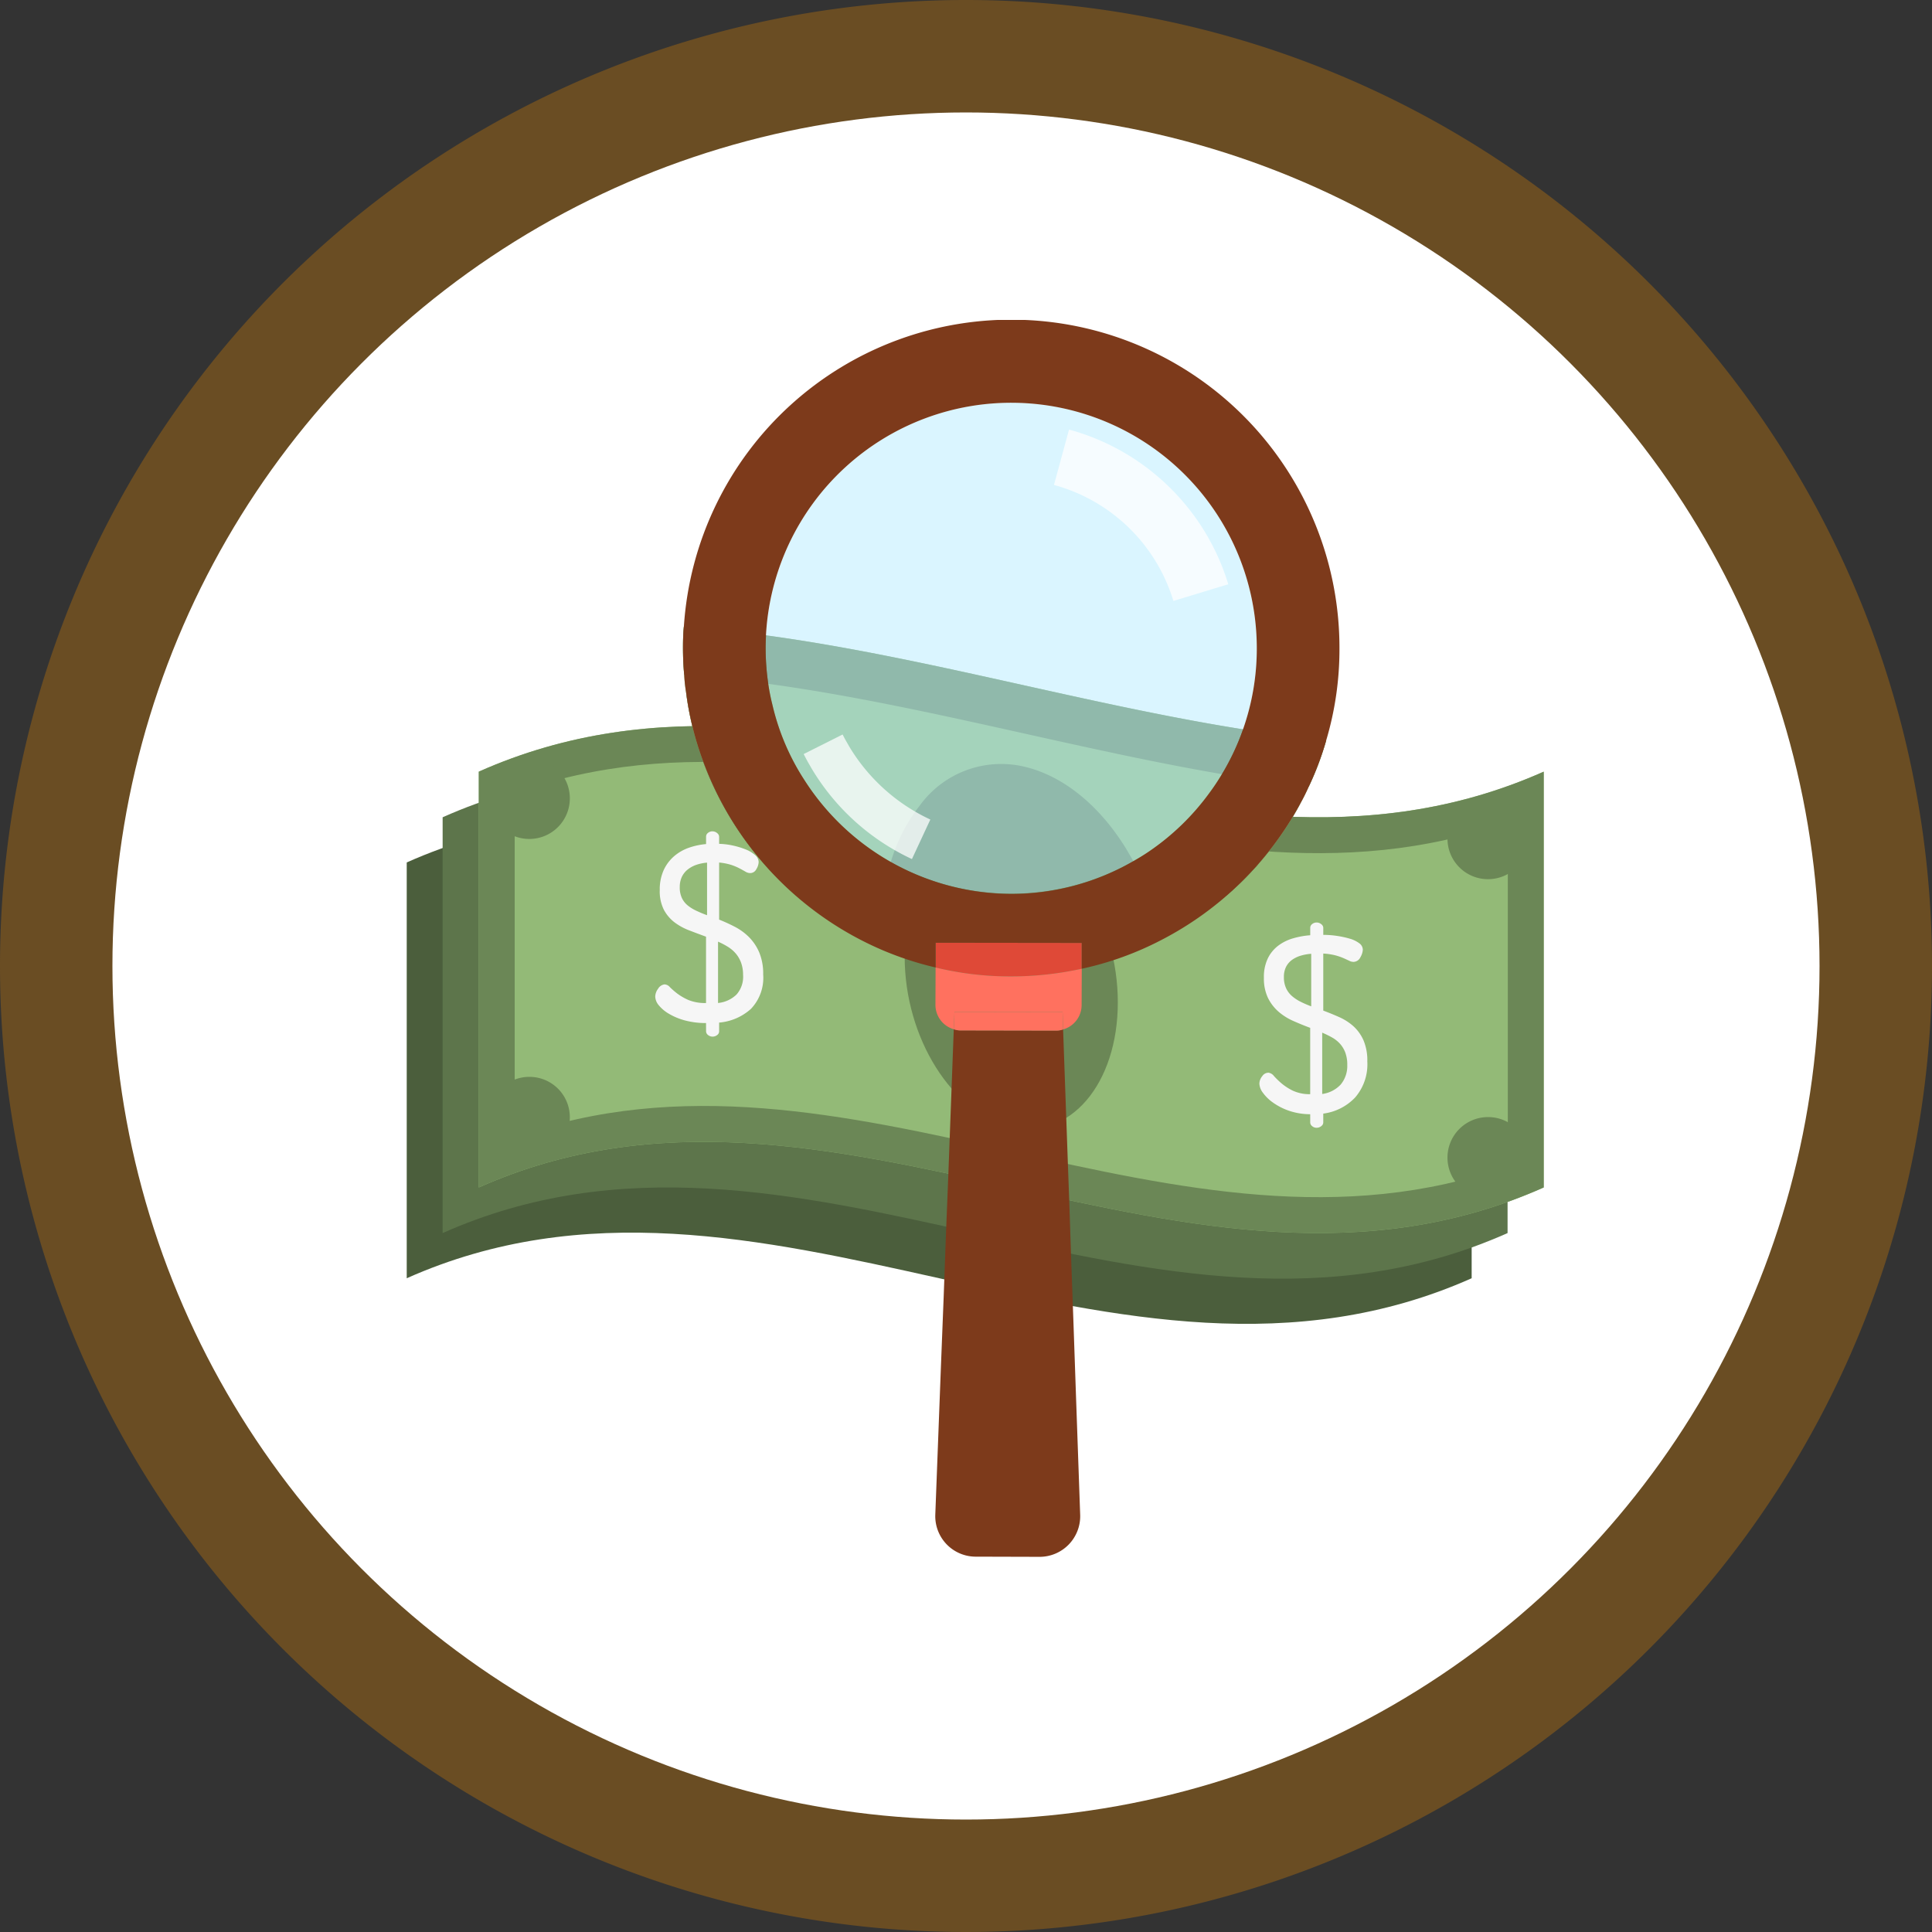 <svg xmlns="http://www.w3.org/2000/svg" xmlns:xlink="http://www.w3.org/1999/xlink" width="189" height="189" viewBox="0 0 189 189">
  <rect x="0" y="0" width="189" height="189" fill="#333333" stroke="none"/>
  <defs>
    <clipPath id="clip-path">
      <rect id="Rectangle_405379" data-name="Rectangle 405379" width="117" height="121" transform="translate(720.625 6189)" fill="#fff" stroke="#707070" stroke-width="1"/>
    </clipPath>
  </defs>
  <g id="Group_1104219" data-name="Group 1104219" transform="translate(-705 -5467.701)">
    <g id="Group_1102909" data-name="Group 1102909" transform="translate(705 5467.701)">
      <path id="Path_608967" data-name="Path 608967" d="M94.5,0A94.5,94.5,0,1,1,0,94.5,94.5,94.5,0,0,1,94.5,0Z" fill="#6a4d23"/>
    </g>
    <g id="Group_1102910" data-name="Group 1102910" transform="translate(716.535 5479.238)">
      <circle id="Ellipse_1142" data-name="Ellipse 1142" cx="83.5" cy="83.5" r="83.5" transform="translate(-0.537 -0.537)" fill="#fff"/>
    </g>
    <g id="Mask_Group_1098725" data-name="Mask Group 1098725" transform="translate(21 -690)" clip-path="url(#clip-path)">
      <g id="Group_1103266" data-name="Group 1103266" transform="translate(589.411 6165.99)">
        <g id="Group_1103262" data-name="Group 1103262" transform="translate(134.378 62.737)">
          <g id="Group_1103261" data-name="Group 1103261">
            <path id="Path_893901" data-name="Path 893901" d="M134.378,55.97V96.647c34.726-15.457,69.453,15.457,104.178,0V55.97C203.831,71.427,169.1,40.512,134.378,55.97Z" transform="translate(-134.378 -42.627)" fill="#4b5e3c" fill-rule="evenodd"/>
            <path id="Path_893902" data-name="Path 893902" d="M136.437,53.379V94.056c34.726-15.457,69.451,15.457,104.179,0V53.379C205.888,68.836,171.163,37.922,136.437,53.379Z" transform="translate(-132.925 -44.455)" fill="#5d754b" fill-rule="evenodd"/>
            <g id="Group_1103260" data-name="Group 1103260" transform="translate(7.049)">
              <path id="Path_893903" data-name="Path 893903" d="M242.69,91.44c-34.727,15.457-69.453-15.457-104.179,0V50.763c34.727-15.457,69.451,15.458,104.179,0Z" transform="translate(-138.511 -46.301)" fill="#93ba77" fill-rule="evenodd"/>
              <path id="Path_893904" data-name="Path 893904" d="M239.178,55.684V89.336c-32.385,11.6-64.769-14.415-97.155-2.816V52.866c32.385-11.6,64.769,14.416,97.155,2.818Zm3.512-4.921c-34.727,15.458-69.453-15.457-104.179,0V91.44c34.727-15.457,69.451,15.457,104.179,0V50.763Z" transform="translate(-138.511 -46.301)" fill="#6b8756" fill-rule="evenodd"/>
              <path id="Path_893905" data-name="Path 893905" d="M183.788,69.11c0,7.971-4.667,13.488-10.425,12.185s-10.427-8.69-10.425-16.639c0-7.971,4.667-13.49,10.425-12.185S183.788,61.161,183.788,69.11Z" transform="translate(-121.274 -42.082)" fill="#6b8756" fill-rule="evenodd"/>
              <g id="Group_1103259" data-name="Group 1103259" transform="translate(17.263 10.305)">
                <g id="Group_1103257" data-name="Group 1103257">
                  <path id="Path_893906" data-name="Path 893906" d="M153.6,71.093a7.861,7.861,0,0,1-2.071-.258,6.227,6.227,0,0,1-1.564-.652,3.657,3.657,0,0,1-.994-.836,1.393,1.393,0,0,1-.341-.839,1.336,1.336,0,0,1,.28-.771.848.848,0,0,1,.628-.425.724.724,0,0,1,.525.268,7.578,7.578,0,0,0,.72.626,5.573,5.573,0,0,0,1.1.635,4.328,4.328,0,0,0,1.716.293v-6.49q-.809-.294-1.629-.611a5.77,5.77,0,0,1-1.457-.795,3.8,3.8,0,0,1-1.04-1.231,4.01,4.01,0,0,1-.4-1.921,4.577,4.577,0,0,1,.392-1.972,4.015,4.015,0,0,1,1.04-1.366,4.529,4.529,0,0,1,1.457-.819,6.964,6.964,0,0,1,1.641-.345v-.735a.459.459,0,0,1,.184-.355.653.653,0,0,1,.452-.154.676.676,0,0,1,.442.167.469.469,0,0,1,.2.362v.694a6.952,6.952,0,0,1,1.344.164,7.9,7.9,0,0,1,1.25.379,3.111,3.111,0,0,1,.918.551.919.919,0,0,1,.355.689,1.425,1.425,0,0,1-.232.7.666.666,0,0,1-.648.375.941.941,0,0,1-.428-.148c-.155-.089-.351-.2-.587-.322a5.091,5.091,0,0,0-.834-.343,5.6,5.6,0,0,0-1.138-.217v5.583a16.84,16.84,0,0,1,1.554.711,5.6,5.6,0,0,1,1.383,1.017,4.778,4.778,0,0,1,.993,1.5,5.391,5.391,0,0,1,.379,2.135,4.4,4.4,0,0,1-1.2,3.372,5.308,5.308,0,0,1-3.109,1.339v.873a.446.446,0,0,1-.2.35.715.715,0,0,1-.894-.014.467.467,0,0,1-.184-.355Zm-2.572-13.3a2.444,2.444,0,0,0,.21,1.069,2.1,2.1,0,0,0,.575.73,4.048,4.048,0,0,0,.858.524c.324.152.669.3,1.029.426V55.4a4.358,4.358,0,0,0-1.042.212,2.871,2.871,0,0,0-.844.455,2.058,2.058,0,0,0-.575.715A2.3,2.3,0,0,0,151.03,57.791Zm6.195,8.607a3.465,3.465,0,0,0-.194-1.209,2.987,2.987,0,0,0-.525-.906,3.356,3.356,0,0,0-.773-.655,8.008,8.008,0,0,0-.957-.5v6a3,3,0,0,0,1.815-.834A2.632,2.632,0,0,0,157.225,66.4Z" transform="translate(-148.632 -52.343)" fill="#f6f6f6"/>
                </g>
                <g id="Group_1103258" data-name="Group 1103258" transform="translate(59.1 8.917)">
                  <path id="Path_893907" data-name="Path 893907" d="M188.253,76.323a6.479,6.479,0,0,1-2.071-.338,6.1,6.1,0,0,1-1.568-.8,4.186,4.186,0,0,1-.991-.965,1.6,1.6,0,0,1-.343-.889,1.186,1.186,0,0,1,.281-.73.726.726,0,0,1,.624-.338.837.837,0,0,1,.527.331,8.024,8.024,0,0,0,.721.7,5.408,5.408,0,0,0,1.1.716,3.914,3.914,0,0,0,1.718.353v-6.49q-.811-.3-1.631-.664a5.723,5.723,0,0,1-1.457-.909,4.342,4.342,0,0,1-1.04-1.349,4.386,4.386,0,0,1-.4-1.973,4.178,4.178,0,0,1,.392-1.919,3.469,3.469,0,0,1,1.04-1.247,4.447,4.447,0,0,1,1.457-.706,8.193,8.193,0,0,1,1.643-.292v-.735a.447.447,0,0,1,.182-.353.672.672,0,0,1,.452-.157.68.68,0,0,1,.442.162.452.452,0,0,1,.2.356v.692a8.627,8.627,0,0,1,1.344.1,9.123,9.123,0,0,1,1.25.271,2.85,2.85,0,0,1,.919.443.794.794,0,0,1,.355.641,1.646,1.646,0,0,1-.234.728.769.769,0,0,1-.648.457.881.881,0,0,1-.428-.1c-.155-.073-.353-.164-.587-.268a5.527,5.527,0,0,0-.834-.281,6.3,6.3,0,0,0-1.138-.165v5.581c.522.193,1.04.406,1.554.634a5.358,5.358,0,0,1,1.385.885,4.094,4.094,0,0,1,.991,1.375,5.02,5.02,0,0,1,.379,2.081,4.956,4.956,0,0,1-1.2,3.534,5.2,5.2,0,0,1-3.109,1.567v.873a.454.454,0,0,1-.2.355.693.693,0,0,1-.442.157.659.659,0,0,1-.452-.162.463.463,0,0,1-.182-.356ZM185.679,62.9a2.556,2.556,0,0,0,.21,1.087,2.3,2.3,0,0,0,.575.771,4.112,4.112,0,0,0,.858.566,10.089,10.089,0,0,0,1.029.445V60.629a4.734,4.734,0,0,0-1.042.189,2.842,2.842,0,0,0-.844.413,1.9,1.9,0,0,0-.575.675A2.165,2.165,0,0,0,185.679,62.9Zm6.2,8.568a3.357,3.357,0,0,0-.2-1.192,2.711,2.711,0,0,0-.527-.861,3.1,3.1,0,0,0-.771-.606,10.162,10.162,0,0,0-.955-.466v6a3.016,3.016,0,0,0,1.813-.928A2.834,2.834,0,0,0,191.876,71.469Z" transform="translate(-183.281 -57.571)" fill="#f6f6f6"/>
                </g>
              </g>
            </g>
          </g>
          <path id="Path_893908" data-name="Path 893908" d="M147.013,52.063a3.965,3.965,0,1,1-3.964-3.935A3.949,3.949,0,0,1,147.013,52.063Z" transform="translate(-131.058 -45.012)" fill="#6b8756" fill-rule="evenodd"/>
          <path id="Path_893909" data-name="Path 893909" d="M147.013,70.357a3.965,3.965,0,1,1-3.964-3.935A3.949,3.949,0,0,1,147.013,70.357Z" transform="translate(-131.058 -32.103)" fill="#6b8756" fill-rule="evenodd"/>
          <path id="Path_893910" data-name="Path 893910" d="M202,72.662a3.965,3.965,0,1,1-3.964-3.933A3.95,3.95,0,0,1,202,72.662Z" transform="translate(-92.258 -30.475)" fill="#6b8756" fill-rule="evenodd"/>
          <path id="Path_893911" data-name="Path 893911" d="M202,54.368a3.965,3.965,0,1,1-3.964-3.933A3.95,3.95,0,0,1,202,54.368Z" transform="translate(-92.258 -43.384)" fill="#6b8756" fill-rule="evenodd"/>
        </g>
        <g id="Group_1103265" data-name="Group 1103265" transform="translate(161.404 53.013)">
          <g id="Group_1103264" data-name="Group 1103264">
            <path id="Path_893912" data-name="Path 893912" d="M202.53,61.435a31.453,31.453,0,0,0,3.087-3.019c-3.549-.29-7.1-.733-10.645-1.3-.768-.119-1.518-.239-2.286-.375-6.7-1.143-13.406-2.644-20.11-4.145-3.77-.836-7.522-1.672-11.274-2.422-3.309-.682-6.6-1.3-9.91-1.808a31.945,31.945,0,0,0,9.113,13.065Z" transform="translate(-149.397 -35.117)" fill="#4b5e3c" fill-rule="evenodd"/>
            <path id="Path_893913" data-name="Path 893913" d="M203.229,64.244a30.9,30.9,0,0,0,7.247-8.989c-2.951-.239-5.919-.614-8.885-1.058-14.244-2.149-28.5-6.209-42.746-8.614-2.814-.478-5.629-.887-8.443-1.194a30.3,30.3,0,0,0,1.689,6.789A31.945,31.945,0,0,0,161.2,64.244Z" transform="translate(-150.096 -37.926)" fill="#5d754b" fill-rule="evenodd"/>
            <g id="Group_1103263" data-name="Group 1103263">
              <path id="Path_893914" data-name="Path 893914" d="M203.356,66.918A30.9,30.9,0,0,0,210.6,57.93c.307-.546.58-1.092.836-1.672a29.347,29.347,0,0,0,1.706-4.52c-2.712-.273-5.422-.648-8.136-1.092-15.556-2.473-31.111-7.079-46.667-9.194-2.676-.358-5.356-.648-8.034-.853-.068.682-.085,1.365-.085,2.064,0,.887.034,1.774.119,2.644a14.95,14.95,0,0,0,.188,1.757,30.3,30.3,0,0,0,1.689,6.789,31.945,31.945,0,0,0,9.113,13.065Z" transform="translate(-150.223 -40.6)" fill="#93ba77" fill-rule="evenodd"/>
              <path id="Path_893915" data-name="Path 893915" d="M158.342,41.453c-2.676-.358-5.356-.648-8.034-.853-.068.682-.085,1.365-.085,2.064,0,.887.034,1.774.119,2.644,2.729.2,5.475.512,8.221.887,14.788,2.03,29.593,6.294,44.381,8.835,2.831.478,5.663.9,8.494,1.228a29.347,29.347,0,0,0,1.706-4.52c-2.712-.273-5.422-.648-8.136-1.092C189.453,48.173,173.9,43.568,158.342,41.453Z" transform="translate(-150.223 -40.6)" fill="#6b8756"/>
              <path id="Path_893916" data-name="Path 893916" d="M187.674,61.365a26.444,26.444,0,0,0-1.5-3.377c-.256-.443-.512-.887-.768-1.313-2.541-4.094-6.072-7.061-9.978-7.948a9.836,9.836,0,0,0-10.132,3.8,16.521,16.521,0,0,0-2.848,5.543,21.776,21.776,0,0,0-.74,3.292Z" transform="translate(-142.118 -35.047)" fill="#6b8756" fill-rule="evenodd"/>
            </g>
          </g>
        </g>
        <path id="Path_893917" data-name="Path 893917" d="M179.03,27.75a24.033,24.033,0,0,1,23.982,24.067,23.773,23.773,0,0,1-1.347,7.9A23.422,23.422,0,0,1,199.6,64.1a21.577,21.577,0,0,1-1.226,1.842,23.959,23.959,0,0,1-5.92,5.731c-.495.341-1.006.648-1.518.938a24,24,0,0,1-32.15-7.88,23.038,23.038,0,0,1-3.157-7.4,20.071,20.071,0,0,1-.409-2.064,24.232,24.232,0,0,1-.256-3.531c0-.409.019-.819.034-1.211A24.059,24.059,0,0,1,179.03,27.75Z" transform="translate(14.526 3.345)" fill="#b6ecff" opacity="0.5"/>
        <path id="Path_893918" data-name="Path 893918" d="M179.006,58.747v2.524a32.067,32.067,0,0,1-6.942.75,30.76,30.76,0,0,1-7.351-.87V58.73Z" transform="translate(21.406 25.206)" fill="#df4937"/>
        <path id="Path_893919" data-name="Path 893919" d="M178.868,111.21a3.973,3.973,0,0,1-4.024,4.094l-6.142-.017a3.96,3.96,0,0,1-4.008-4.094l.546-14.379.273-6.925.256-6.959.189-4.674.22-5.9.324-8.665a1.975,1.975,0,0,0,.716.119l9.279.017a1.94,1.94,0,0,0,.7-.119l.461,12.946.154,4.23.155,4.742.254,7.061.239,6.925Z" transform="translate(21.391 28.706)" fill="#7d3a1b"/>
        <path id="Path_893920" data-name="Path 893920" d="M176.4,62.717l.051,1.689a1.94,1.94,0,0,1-.7.119l-9.279-.017a1.975,1.975,0,0,1-.716-.119l.068-1.689Z" transform="translate(22.14 28.008)" fill="#ff715f"/>
        <path id="Path_893921" data-name="Path 893921" d="M172.071,61.02a32.067,32.067,0,0,0,6.942-.75L179,63.817a2.476,2.476,0,0,1-1.808,2.388l-.051-1.689L166.561,64.5l-.068,1.689A2.477,2.477,0,0,1,164.7,63.8l.015-3.65A30.76,30.76,0,0,0,172.071,61.02Z" transform="translate(21.4 26.208)" fill="#ff715f"/>
        <path id="Path_893922" data-name="Path 893922" d="M174.937,83.936v2.422A31.56,31.56,0,0,1,169.6,84.6,32.17,32.17,0,0,1,152.22,66.266a30.206,30.206,0,0,1-1.69-6.789,14.95,14.95,0,0,1-.188-1.757c-.085-.87-.118-1.757-.118-2.644,0-.7.015-1.382.084-2.064a32.1,32.1,0,0,1,64.133,2.166,31.178,31.178,0,0,1-1.3,8.972,29.347,29.347,0,0,1-1.706,4.52c-.256.58-.529,1.126-.836,1.672A32.252,32.252,0,0,1,196.993,83.68a30.96,30.96,0,0,1-7.762,2.8V83.953Zm7.351-4.776a23.819,23.819,0,0,0,11.991-3.207c.512-.29,1.023-.6,1.518-.938a23.959,23.959,0,0,0,5.92-5.731,21.578,21.578,0,0,0,1.226-1.842,23.422,23.422,0,0,0,2.064-4.384,23.773,23.773,0,0,0,1.347-7.9,24.024,24.024,0,0,0-48.014-1.3c-.015.392-.034.8-.034,1.211a24.232,24.232,0,0,0,.256,3.531,20.071,20.071,0,0,0,.409,2.064,23.038,23.038,0,0,0,3.157,7.4A24.113,24.113,0,0,0,182.289,79.16Z" transform="translate(11.182 0)" fill="#7d3a1b"/>
        <path id="Path_893923" data-name="Path 893923" d="M188.552,44.429a22.432,22.432,0,0,0-6.746-10.408l-.556-.469a22.429,22.429,0,0,0-8.276-4.254L171.5,34.713a16.86,16.86,0,0,1,6.137,3.133l.556.467a16.834,16.834,0,0,1,4.991,7.749Z" transform="translate(26.195 4.437)" fill="#fff" opacity="0.75"/>
        <path id="Path_893924" data-name="Path 893924" d="M157.144,48.7c.135.266.275.532.42.793l.362.629a22.466,22.466,0,0,0,9.809,8.851l1.8-3.868A18.2,18.2,0,0,1,161.623,48l-.362-.631q-.159-.289-.307-.583Z" transform="translate(16.065 16.777)" fill="#fff" opacity="0.75"/>
      </g>
    </g>
  </g>
</svg>
